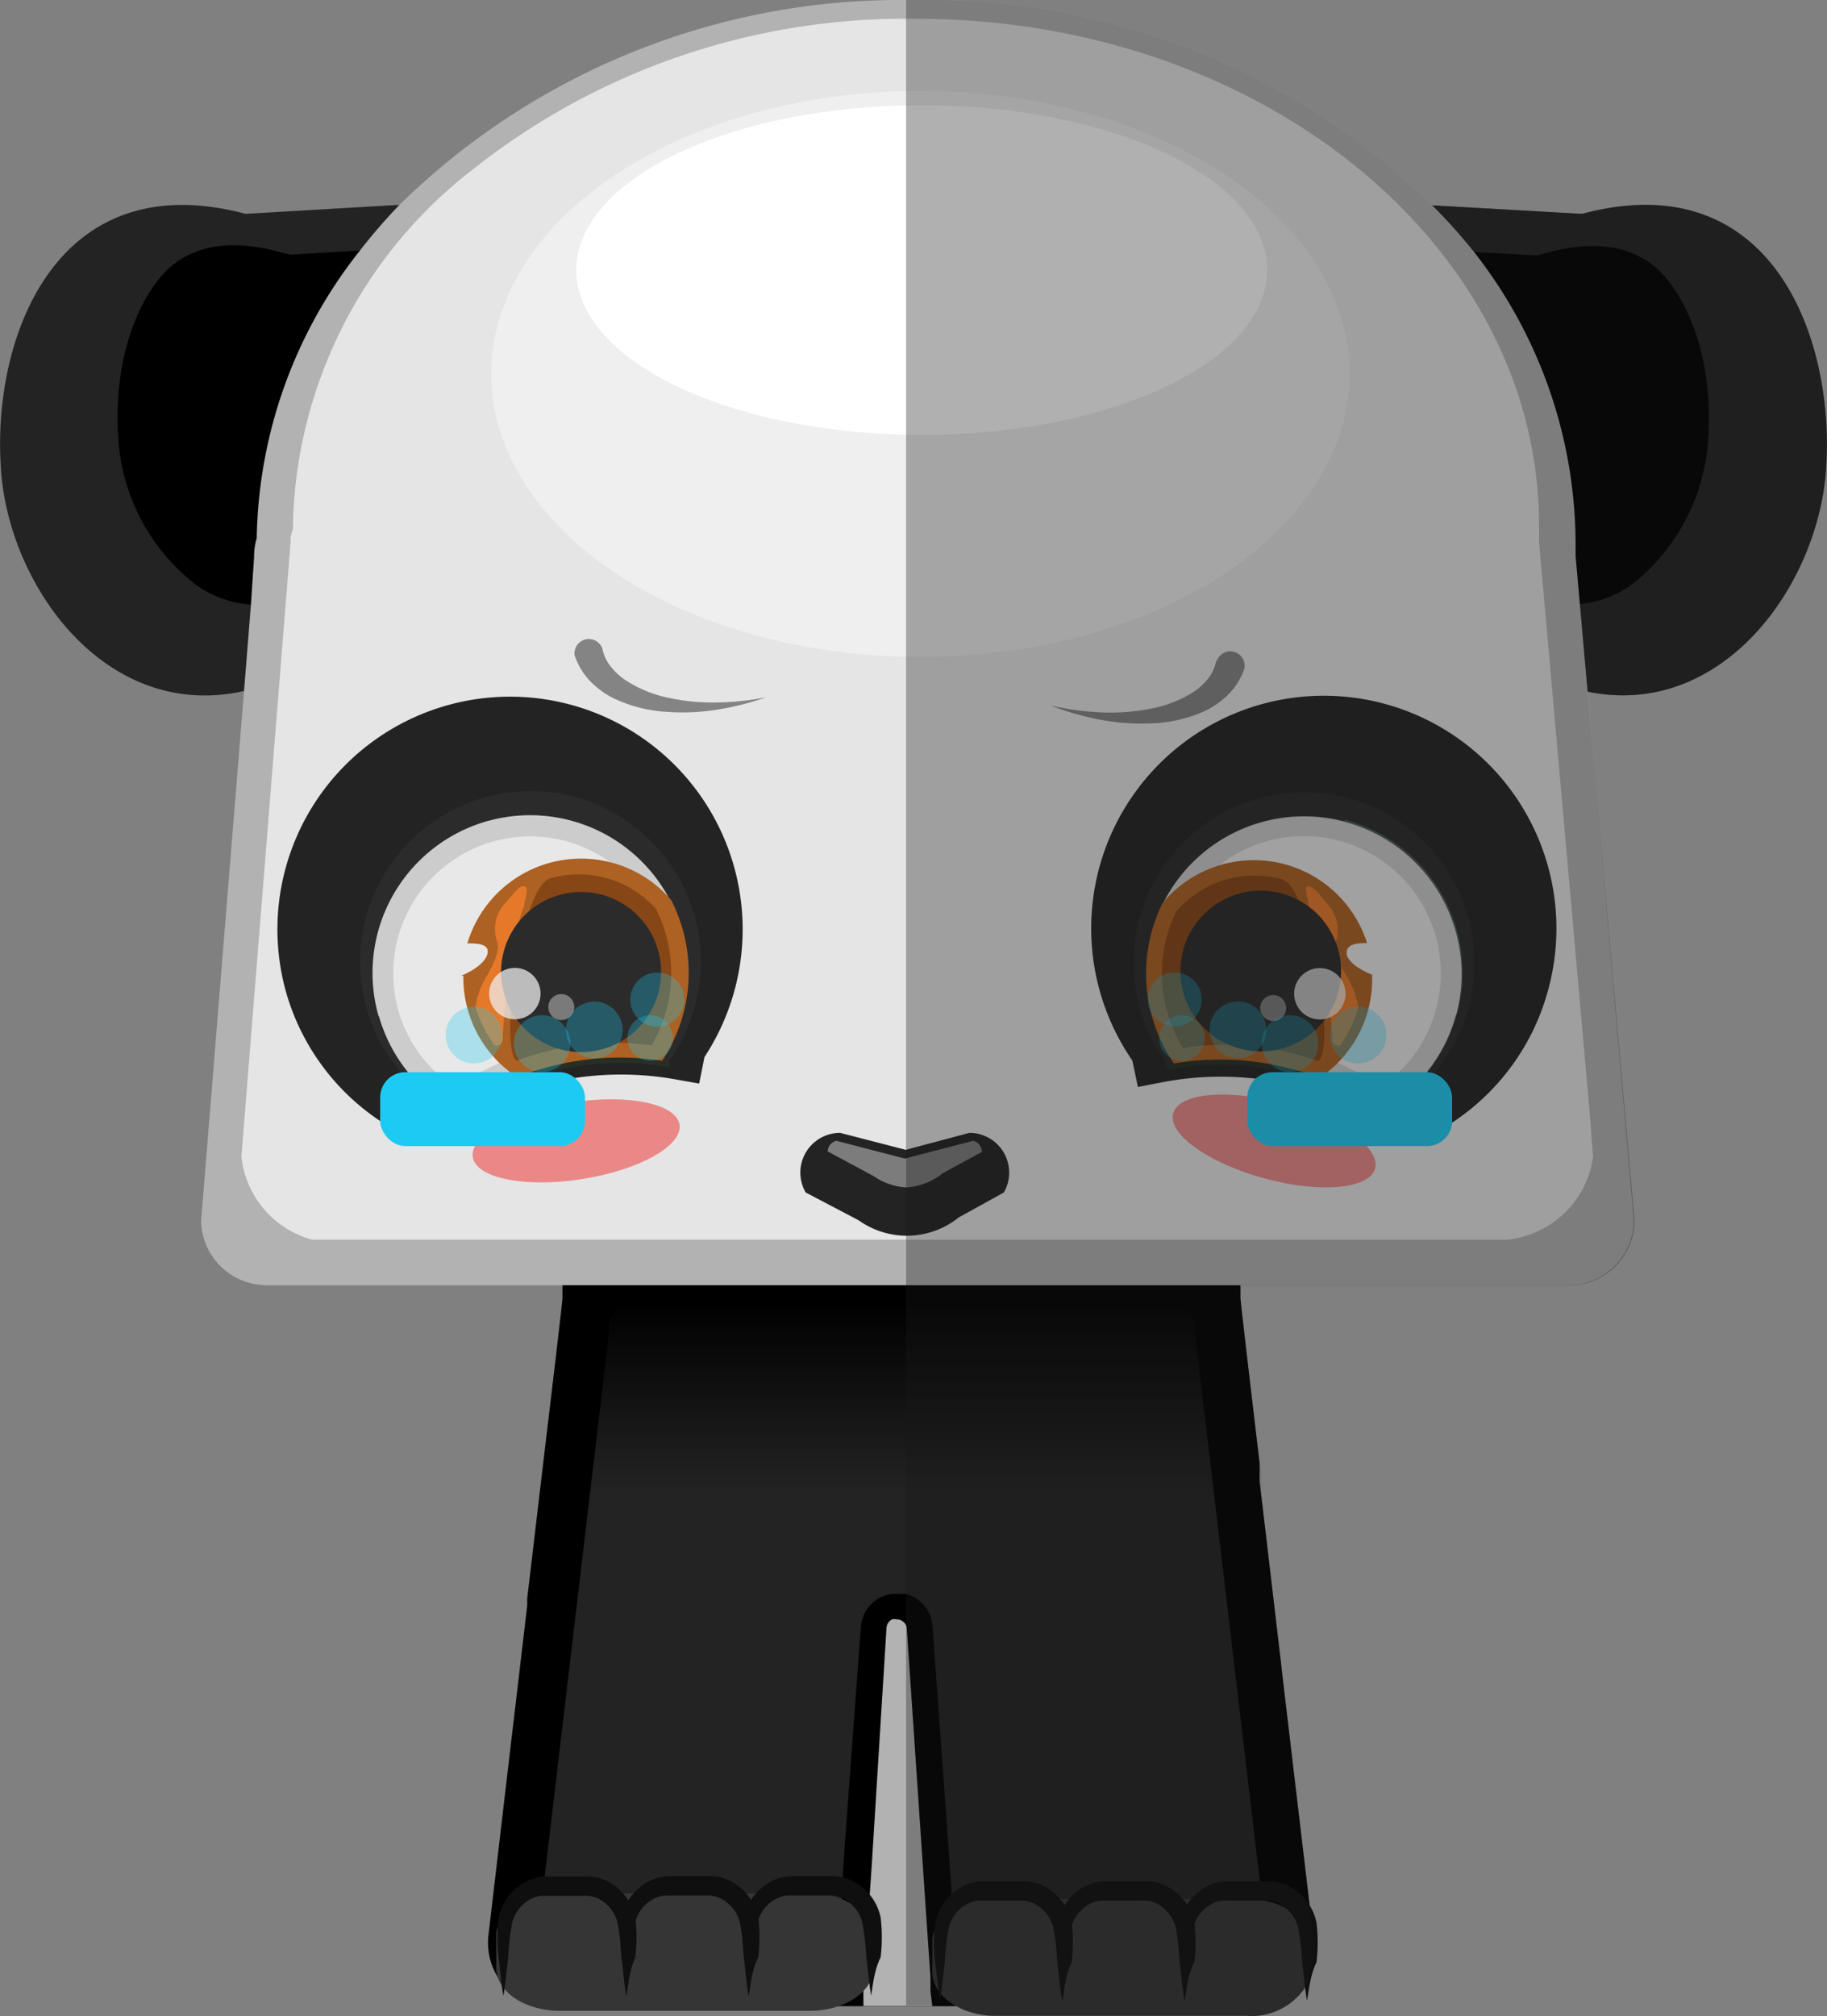 <svg id="Layer_1" data-name="Layer 1" xmlns="http://www.w3.org/2000/svg" xmlns:xlink="http://www.w3.org/1999/xlink" viewBox="0 0 68.96 76.08"><rect x="0" y="0" width="68.96" height="76.08" fill="#808080" stroke="none"/><defs><style>.cls-1{fill:#232323;}.cls-2{fill:#b2b2b2;}.cls-3{fill:#353535;}.cls-4{fill:#0f0f0f;}.cls-5{fill:#e5e5e5;}.cls-6{fill:url(#linear-gradient);}.cls-7{fill:#2b2b2b;}.cls-8{fill:#495750;}.cls-9{fill:#ccc;}.cls-10{fill:#e8e8e8;}.cls-11{fill:#ad6123;}.cls-12{fill:#874616;}.cls-13{fill:#262e26;}.cls-14{fill:#e57929;}.cls-15{opacity:0.74;}.cls-16{fill:#efefef;}.cls-17{opacity:0.41;}.cls-18{fill:#ea8888;}.cls-19{fill:#fff;}.cls-20{fill:#7c7c7c;}.cls-21,.cls-22{fill:#1dcaf2;}.cls-22{opacity:0.3;}.cls-23{fill:#848484;}.cls-24{fill:#191919;opacity:0.34;}</style><linearGradient id="linear-gradient" x1="37.47" y1="60.86" x2="37.47" y2="53.64" gradientUnits="userSpaceOnUse"><stop offset="0" stop-opacity="0"/><stop offset="1"/></linearGradient></defs><title>panda1</title><path class="cls-1" d="M72.33,22.27v.05c-.33,4.39-3.95,9.37-9,8.33a7.91,7.91,0,0,1-1.36-.41l-.05,0-4.28-2.16A.71.71,0,0,1,57,27.3l-.39-14.24a.83.83,0,0,1,.89-.76h0l5.63.32C70.34,10.69,72.69,17.41,72.33,22.27Z" transform="translate(-3.41 -4.55)"/><path d="M57.45,25.26,61,27A4,4,0,0,0,65,26.61a7.58,7.58,0,0,0,2.88-5.4v-.05c.24-3.15-.86-5.56-2-6.54-1-.82-2.33-1-4.09-.53l-.38.1-4.24-.24Z" transform="translate(-3.41 -4.55)"/><path class="cls-1" d="M19.2,13l-.37,14.24a.71.71,0,0,1-.65.76L13.9,30.22C8.09,32.6,3.81,27.12,3.45,22.33v-.05c-.37-4.86,2-11.58,9.23-9.66l5.63-.33A.83.83,0,0,1,19.2,13Z" transform="translate(-3.41 -4.55)"/><path d="M18.33,25.25,14.83,27a4,4,0,0,1-4.06-.41,7.58,7.58,0,0,1-2.89-5.4v-.05c-.24-3.15.85-5.56,2-6.55,1-.82,2.33-1,4.09-.53l.38.1,4.24-.25Z" transform="translate(-3.41 -4.55)"/><path d="M52.84,79l-.1.16a2.13,2.13,0,0,1-.23.3,2.4,2.4,0,0,1-1.78.79H24.21a2.4,2.4,0,0,1-1.77-.78h0a2.2,2.2,0,0,1-.24-.31h0a2.46,2.46,0,0,1-.35-1.61l.3-2.56.56-4.77.21-1.77h0l.1-.85.29-2.47,0-.27.09-.75v0l.44-3.73.55-4.62.2-1.73.05-.47c0-.08,0-.15,0-.23s0-.12,0-.17v-.06a2.25,2.25,0,0,1,.07-.33,2.38,2.38,0,0,1,.32-.67,2.42,2.42,0,0,1,.79-.74,2.37,2.37,0,0,1,1.2-.32H47.85a2.37,2.37,0,0,1,1.2.32,2.41,2.41,0,0,1,.79.74,2.38,2.38,0,0,1,.32.67,2.12,2.12,0,0,1,.07.33v.06c0,.06,0,.12,0,.17s0,.15,0,.23l.05.47.2,1.73.47,4,0,.4,0,.27.81,6.87h0l.08.72V68l.82,6.92.31,2.62A2.48,2.48,0,0,1,52.84,79Z" transform="translate(-3.41 -4.55)"/><path class="cls-1" d="M24.2,79.67a.67.67,0,0,1-.5-.22.7.7,0,0,1-.15-.55l2.84-24c0-.14,0-.25,0-.35a.68.68,0,0,1,.67-.64H47.85a.68.68,0,0,1,.67.64c0,.09,0,.21,0,.35l2.84,24a.71.71,0,0,1-.15.55.67.67,0,0,1-.5.22Z" transform="translate(-3.41 -4.55)"/><path class="cls-2" d="M65.08,50.64a2.48,2.48,0,0,1-2.53,2.41h-49A2.48,2.48,0,0,1,11,50.64l1.62-20,.26-3.25L13,25.57a2.43,2.43,0,0,1,.1-.71A17.9,17.9,0,0,1,17,14a21.06,21.06,0,0,1,1.5-1.73A27,27,0,0,1,37.61,4.55H38a27.05,27.05,0,0,1,19.47,7.75A21,21,0,0,1,59,14a17.88,17.88,0,0,1,3.88,11c0,.12,0,.24,0,.36s0,.11,0,.17l.16,1.8.29,3.28Z" transform="translate(-3.41 -4.55)"/><path d="M39.63,80.25H35l0-.44v-.14l.1-1.56h0l0-.45.09-1.4,0-.43.06-.94.05-.78L35.9,66a1.35,1.35,0,0,1,1.17-1.3h.37l.17,0h0a1.35,1.35,0,0,1,1,1.25l.61,8.42.06.86.08,1.17,0,.23.21,2.94v.09Z" transform="translate(-3.41 -4.55)"/><path class="cls-2" d="M38.6,80.25H36l0-.43v-.14h0L36.18,77v-.13h0L36.31,75l.56-9a.39.39,0,0,1,.21-.34.38.38,0,0,1,.18,0,.37.37,0,0,1,.19.05l.08.06a.38.38,0,0,1,.11.27l.68,10.07.21,3.07,0,.52Z" transform="translate(-3.41 -4.55)"/><path class="cls-3" d="M52.84,77.83V79a1.12,1.12,0,0,1-.1.45,2.45,2.45,0,0,1-2.29,1.17H41a3.24,3.24,0,0,1-1.27-.25l-.27-.14a2.08,2.08,0,0,1-.34-.24,1.64,1.64,0,0,1-.22-.23l-.08-.11h0A1.19,1.19,0,0,1,38.6,79V77.83a1.09,1.09,0,0,1,0-.14,1.34,1.34,0,0,1,.44-.79h0a2.09,2.09,0,0,1,.33-.25l.09-.05A3.11,3.11,0,0,1,41,76.21h9.53a3.33,3.33,0,0,1,.57.06,2.57,2.57,0,0,1,1.36.66,1.5,1.5,0,0,1,.28.38A1.15,1.15,0,0,1,52.84,77.83Z" transform="translate(-3.41 -4.55)"/><path class="cls-4" d="M43.5,80.05c-.08-.48-.12-1-.18-1.44a9.58,9.58,0,0,0-.16-1.36,1.42,1.42,0,0,0-.72-.87,1.09,1.09,0,0,0-.53-.11H40.48a1.08,1.08,0,0,0-.53.11,1.42,1.42,0,0,0-.72.87,9.57,9.57,0,0,0-.16,1.36c-.06.48-.1,1-.18,1.44-.08-.48-.12-1-.18-1.44a6.33,6.33,0,0,1,0-1.5,2,2,0,0,1,1-1.36,1.72,1.72,0,0,1,.86-.21h1.44a1.71,1.71,0,0,1,.85.21,2,2,0,0,1,1,1.35,6.3,6.3,0,0,1,0,1.5C43.62,79.1,43.59,79.58,43.5,80.05Z" transform="translate(-3.41 -4.55)"/><path class="cls-4" d="M48.12,80.05c-.08-.48-.12-1-.18-1.44a9.58,9.58,0,0,0-.16-1.36,1.43,1.43,0,0,0-.72-.87,1.09,1.09,0,0,0-.53-.11H45.1a1.08,1.08,0,0,0-.53.11,1.42,1.42,0,0,0-.72.87,9.5,9.5,0,0,0-.16,1.36c-.06.48-.1,1-.18,1.44-.09-.48-.12-1-.18-1.44a6.33,6.33,0,0,1,0-1.5,2,2,0,0,1,1-1.36,1.73,1.73,0,0,1,.86-.21h1.44a1.71,1.71,0,0,1,.86.21,2,2,0,0,1,1,1.35,6.32,6.32,0,0,1,0,1.5C48.24,79.1,48.21,79.58,48.12,80.05Z" transform="translate(-3.41 -4.55)"/><path class="cls-4" d="M52.74,80.05c-.08-.48-.12-1-.18-1.44a9.58,9.58,0,0,0-.16-1.36,1.42,1.42,0,0,0-.72-.87,1.09,1.09,0,0,0-.53-.11H49.71a1.08,1.08,0,0,0-.53.11,1.42,1.42,0,0,0-.72.87,9.64,9.64,0,0,0-.16,1.36c-.06.48-.1,1-.18,1.44-.08-.48-.12-1-.18-1.44a6.3,6.3,0,0,1,0-1.5,2,2,0,0,1,1-1.36,1.72,1.72,0,0,1,.86-.21h1.44a1.71,1.71,0,0,1,.86.21,2,2,0,0,1,1,1.35,6.3,6.3,0,0,1,0,1.5C52.86,79.1,52.83,79.58,52.74,80.05Z" transform="translate(-3.41 -4.55)"/><path class="cls-3" d="M36.38,77.63v1.18c0,.89-1.08,1.62-2.39,1.62H24.53a3.22,3.22,0,0,1-1.27-.25,2.3,2.3,0,0,1-.61-.37,1.64,1.64,0,0,1-.3-.34,1.18,1.18,0,0,1-.21-.66V77.63a1.09,1.09,0,0,1,0-.15,1.56,1.56,0,0,1,.85-1.1A3.11,3.11,0,0,1,24.53,76h9.53a2.8,2.8,0,0,1,1.92.72A1.28,1.28,0,0,1,36.38,77.63Z" transform="translate(-3.41 -4.55)"/><path class="cls-5" d="M63.54,48.22a3.65,3.65,0,0,1-2.65,3,3.61,3.61,0,0,1-.57.11H15.19a3.65,3.65,0,0,1-2.67-3.14l.11-1.34L14.38,25v-.09a.46.46,0,0,1,0-.12l.09-.29v-.3a17.43,17.43,0,0,1,6.83-13.29A26.26,26.26,0,0,1,38,5.26c13,0,23.5,8.57,23.5,19.11,0,.1,0,.19,0,.29V25l1.91,21.5h0Z" transform="translate(-3.41 -4.55)"/><path class="cls-4" d="M31.67,79.86c-.08-.48-.12-1-.18-1.44a9.65,9.65,0,0,0-.16-1.36,1.43,1.43,0,0,0-.72-.87,1.09,1.09,0,0,0-.53-.11H28.64a1.08,1.08,0,0,0-.53.11,1.42,1.42,0,0,0-.72.87,9.64,9.64,0,0,0-.16,1.36c-.06.48-.1,1-.18,1.44-.08-.48-.12-1-.18-1.44a6.3,6.3,0,0,1,0-1.5,2,2,0,0,1,1-1.36,1.72,1.72,0,0,1,.86-.21h1.44a1.71,1.71,0,0,1,.86.21,2,2,0,0,1,1,1.35,6.33,6.33,0,0,1,0,1.5C31.79,78.9,31.75,79.38,31.67,79.86Z" transform="translate(-3.41 -4.55)"/><path class="cls-4" d="M27.05,79.86c-.08-.48-.12-1-.18-1.44a9.58,9.58,0,0,0-.16-1.36A1.43,1.43,0,0,0,26,76.2a1.09,1.09,0,0,0-.53-.11H24a1.08,1.08,0,0,0-.53.11,1.42,1.42,0,0,0-.72.87,9.57,9.57,0,0,0-.16,1.36c-.06.48-.1,1-.18,1.44-.09-.48-.12-1-.18-1.44a6.33,6.33,0,0,1,0-1.5,2,2,0,0,1,1-1.36,1.73,1.73,0,0,1,.86-.21h1.44a1.71,1.71,0,0,1,.86.21,2,2,0,0,1,1,1.35,6.3,6.3,0,0,1,0,1.5C27.17,78.9,27.14,79.38,27.05,79.86Z" transform="translate(-3.41 -4.55)"/><path class="cls-4" d="M36.29,79.86c-.08-.48-.12-1-.18-1.44a9.58,9.58,0,0,0-.16-1.36,1.43,1.43,0,0,0-.72-.87,1.09,1.09,0,0,0-.53-.11H33.26a1.08,1.08,0,0,0-.53.11,1.42,1.42,0,0,0-.72.87,9.57,9.57,0,0,0-.16,1.36c-.06.48-.1,1-.18,1.44-.09-.48-.12-1-.18-1.44a6.35,6.35,0,0,1,0-1.5,2,2,0,0,1,1-1.36,1.73,1.73,0,0,1,.86-.21h1.44a1.71,1.71,0,0,1,.86.21,2,2,0,0,1,1,1.35,6.3,6.3,0,0,1,0,1.5C36.41,78.9,36.37,79.38,36.29,79.86Z" transform="translate(-3.41 -4.55)"/><path class="cls-6" d="M51.11,60.86H23.84l.74-6.1a1.25,1.25,0,0,1,0-.25,1.81,1.81,0,0,0,.07-.39c0-.16,0-.32,0-.48H50.24c0,.16,0,.32,0,.48a1.81,1.81,0,0,0,.07.39,1.25,1.25,0,0,1,0,.25Z" transform="translate(-3.41 -4.55)"/><path class="cls-1" d="M28.95,45.29a11.69,11.69,0,0,0-5.17.22l-.23.06a12.07,12.07,0,0,0-2.79,1.18c-.23.15-.44.3-.63.45l-.74.57-.82-.44A8.7,8.7,0,0,1,14.21,42,8.78,8.78,0,1,1,30,44.44l-.2,1Z" transform="translate(-3.41 -4.55)"/><path class="cls-1" d="M20.48,31.95A8,8,0,0,0,15,41.75,7.86,7.86,0,0,0,19,46.6l.34.18.31-.24c.23-.18.46-.34.7-.5a12.94,12.94,0,0,1,3.25-1.35,12.54,12.54,0,0,1,5.55-.23l0-.24H29.1l.09-.13a7.94,7.94,0,0,0-8.71-12.14Z" transform="translate(-3.41 -4.55)"/><path class="cls-7" d="M28.71,44.51a6.43,6.43,0,1,0-8.3,2l.28.15.25-.19a9,9,0,0,1,2.14-1.23,9.57,9.57,0,0,1,1-.34,9.07,9.07,0,0,1,4.15-.22l.31.06Z" transform="translate(-3.41 -4.55)"/><path class="cls-8" d="M21.8,35.54a5.95,5.95,0,0,1,6.53,9.09,9.54,9.54,0,0,0-4.38.23,10,10,0,0,0-1,.36,9.45,9.45,0,0,0-2.25,1.29,5.95,5.95,0,0,1,1.15-11Z" transform="translate(-3.41 -4.55)"/><path class="cls-9" d="M17.71,42.89a5.92,5.92,0,0,0,2.94,3.63,9.45,9.45,0,0,1,2.25-1.29l5.8-6.71a5.95,5.95,0,0,0-11,4.38Z" transform="translate(-3.41 -4.55)"/><path class="cls-10" d="M20.6,45.59a10.3,10.3,0,0,1,1.83-1l5.31-6.15a5.17,5.17,0,0,0-9.29,4.26A5.11,5.11,0,0,0,20.6,45.59Z" transform="translate(-3.41 -4.55)"/><path class="cls-11" d="M20.82,41.37c.63-.26,1-.63,1-.91s-.36-.31-.77-.31a4.48,4.48,0,0,1,7.69-1.64,6,6,0,0,1-.38,6.13,9.54,9.54,0,0,0-4.38.23,10,10,0,0,0-1,.36,4.49,4.49,0,0,1-2.08-3.85Z" transform="translate(-3.41 -4.55)"/><path class="cls-12" d="M28,44a5.37,5.37,0,0,0,.17-5.15,3.91,3.91,0,0,0-4-1.15c-1.08.31-1.94,6.37-1.26,6.88.26-.1.54-.19.81-.27A10.23,10.23,0,0,1,28,44Z" transform="translate(-3.41 -4.55)"/><path class="cls-13" d="M28.64,44.82a10.51,10.51,0,0,0-7.93,1.8l-.11-.16a10.47,10.47,0,0,1,3.5-1.64,10.36,10.36,0,0,1,4.59-.19Z" transform="translate(-3.41 -4.55)"/><path class="cls-14" d="M23.2,38c.21,0,0,.5,0,.71a13.85,13.85,0,0,0-.63,2.41c0,.5-.19,2.18-.18,2.58s-.32.29-.32.29a4.89,4.89,0,0,1-.71-1.42,3.06,3.06,0,0,1,.46-1.25c.13-.24.47-.84.36-1.22a1.43,1.43,0,0,1,.22-1.38C22.79,38.3,23,37.94,23.2,38Z" transform="translate(-3.41 -4.55)"/><circle class="cls-7" cx="25.34" cy="41.22" r="3.02" transform="translate(-13.73 3.98) rotate(-15.9)"/><g class="cls-15"><circle class="cls-16" cx="22.84" cy="42.04" r="0.97" transform="translate(-14.05 3.32) rotate(-15.9)"/></g><g class="cls-17"><circle class="cls-16" cx="24.6" cy="42.55" r="0.49" transform="translate(-14.13 3.82) rotate(-15.9)"/></g><ellipse class="cls-18" cx="25.15" cy="47.6" rx="3.95" ry="1.46" transform="translate(-10.51 -0.05) rotate(-8.96)"/><path class="cls-1" d="M47.18,45.41a11.69,11.69,0,0,1,5.18.13l.23.06a12.07,12.07,0,0,1,2.81,1.13c.23.14.44.29.64.44l.75.56.82-.45a8.7,8.7,0,0,0,4.25-5.43,8.78,8.78,0,1,0-15.71,2.72l.21,1Z" transform="translate(-3.41 -4.55)"/><path class="cls-1" d="M55.41,31.92A8,8,0,0,1,61,41.63a7.86,7.86,0,0,1-3.84,4.91l-.34.19-.31-.23c-.23-.17-.47-.33-.71-.49a12.94,12.94,0,0,0-3.28-1.29A12.54,12.54,0,0,0,47,44.58l0-.24H47l-.09-.13a7.94,7.94,0,0,1,8.5-12.29Z" transform="translate(-3.41 -4.55)"/><path class="cls-7" d="M47.4,44.62a6.43,6.43,0,1,1,8.34,1.89l-.28.15-.25-.19A9,9,0,0,0,53,45.29,9.57,9.57,0,0,0,52,45a9.07,9.07,0,0,0-4.16-.15l-.31.06Z" transform="translate(-3.41 -4.55)"/><path class="cls-8" d="M54.16,35.54a5.95,5.95,0,0,0-6.37,9.2,9.54,9.54,0,0,1,4.38.15,10,10,0,0,1,1.05.34,9.45,9.45,0,0,1,2.27,1.25,5.95,5.95,0,0,0-1.34-11Z" transform="translate(-3.41 -4.55)"/><path class="cls-9" d="M58.37,42.82a5.92,5.92,0,0,1-2.88,3.68,9.45,9.45,0,0,0-2.27-1.25l-5.91-6.61a5.95,5.95,0,0,1,11.07,4.19Z" transform="translate(-3.41 -4.55)"/><path class="cls-10" d="M55.53,45.56a10.3,10.3,0,0,0-1.85-1l-5.42-6.06a5.17,5.17,0,0,1,9.36,4.1A5.11,5.11,0,0,1,55.53,45.56Z" transform="translate(-3.41 -4.55)"/><path class="cls-11" d="M55.24,41.35c-.64-.25-1.05-.61-1-.89s.35-.32.77-.32a4.48,4.48,0,0,0-7.72-1.51,6,6,0,0,0,.48,6.12,9.54,9.54,0,0,1,4.38.15,10,10,0,0,1,1.05.34,4.49,4.49,0,0,0,2-3.89Z" transform="translate(-3.41 -4.55)"/><path class="cls-12" d="M48.06,44.1a5.37,5.37,0,0,1-.26-5.15,3.91,3.91,0,0,1,4-1.22c1.08.29,2.05,6.34,1.37,6.86-.27-.09-.54-.18-.81-.25A10.23,10.23,0,0,0,48.06,44.1Z" transform="translate(-3.41 -4.55)"/><path class="cls-13" d="M47.47,44.93a10.51,10.51,0,0,1,8,1.66l.11-.16A10.47,10.47,0,0,0,52,44.85a10.36,10.36,0,0,0-4.59-.11Z" transform="translate(-3.41 -4.55)"/><path class="cls-14" d="M52.8,38c-.21,0,0,.5,0,.71a13.85,13.85,0,0,1,.67,2.4c0,.5.23,2.18.22,2.58S54,44,54,44a4.89,4.89,0,0,0,.68-1.43,3.06,3.06,0,0,0-.48-1.24c-.14-.24-.48-.84-.38-1.21a1.43,1.43,0,0,0-.24-1.38C53.22,38.32,53,38,52.8,38Z" transform="translate(-3.41 -4.55)"/><circle class="cls-7" cx="50.71" cy="41.28" r="3.02" transform="matrix(0.26, -0.97, 0.97, 0.26, -5.64, 75.1)"/><g class="cls-15"><circle class="cls-16" cx="53.23" cy="42.05" r="0.97" transform="translate(-4.52 78.11) rotate(-75.08)"/></g><g class="cls-17"><circle class="cls-16" cx="51.47" cy="42.59" r="0.49" transform="translate(-6.35 76.81) rotate(-75.08)"/></g><ellipse class="cls-18" cx="51.5" cy="47.6" rx="1.46" ry="3.95" transform="translate(-11.41 80.17) rotate(-74.7)"/><ellipse class="cls-16" cx="34.74" cy="14.11" rx="16.2" ry="10.68"/><ellipse class="cls-19" cx="34.79" cy="10.19" rx="13.04" ry="6.22"/><path class="cls-1" d="M39.6,50.49a3.13,3.13,0,0,1-3.78.11l-2-1.05a1.5,1.5,0,0,1,1.3-2.25l2.48.64L40,47.3a1.5,1.5,0,0,1,1.3,2.25Z" transform="translate(-3.41 -4.55)"/><path class="cls-20" d="M37.64,49.36a2.36,2.36,0,0,1-1.24-.42l0,0L34.65,48a.44.44,0,0,1,.06-.2.41.41,0,0,1,.27-.2l2.58.67,2.58-.67a.41.41,0,0,1,.27.2.43.43,0,0,1,.06.22L39,48.82l0,0A2.46,2.46,0,0,1,37.64,49.36Z" transform="translate(-3.41 -4.55)"/><rect class="cls-21" x="47.08" y="40.46" width="7.73" height="2.79" rx="0.95" ry="0.95"/><circle class="cls-22" cx="44.34" cy="37.72" r="1.02"/><circle class="cls-22" cx="48.69" cy="39.38" r="1.07"/><circle class="cls-22" cx="51.26" cy="39.06" r="1.07"/><circle class="cls-22" cx="50.13" cy="43.41" r="1.07" transform="translate(-15.68 16.43) rotate(-21.12)"/><circle class="cls-22" cx="44.61" cy="39.17" r="0.86"/><rect class="cls-21" x="17.75" y="45" width="7.73" height="2.79" rx="0.95" ry="0.95" transform="translate(39.83 88.25) rotate(-180)"/><circle class="cls-22" cx="24.81" cy="37.72" r="1.02"/><circle class="cls-22" cx="20.46" cy="39.38" r="1.07"/><circle class="cls-22" cx="17.89" cy="39.06" r="1.07"/><circle class="cls-22" cx="25.83" cy="43.41" r="1.07" transform="translate(-27.37 47.32) rotate(-68.88)"/><circle class="cls-22" cx="24.54" cy="39.17" r="0.86"/><path class="cls-23" d="M26.14,29a1.59,1.59,0,0,0,.29.66,2.37,2.37,0,0,0,.58.55,4.68,4.68,0,0,0,1.62.67,7.91,7.91,0,0,0,1.83.18,10.19,10.19,0,0,0,1.87-.2,10.33,10.33,0,0,1-1.85.47,8.31,8.31,0,0,1-1.94.08,5.35,5.35,0,0,1-1.95-.5,3.25,3.25,0,0,1-.88-.63,2.61,2.61,0,0,1-.61-1h0a.54.54,0,0,1,1-.35Z" transform="translate(-3.41 -4.55)"/><path class="cls-23" d="M49.31,29.52a1.59,1.59,0,0,1-.31.65,2.37,2.37,0,0,1-.6.53,4.68,4.68,0,0,1-1.64.61,7.91,7.91,0,0,1-1.84.12,10.19,10.19,0,0,1-1.86-.26,10.33,10.33,0,0,0,1.83.53,8.31,8.31,0,0,0,1.93.15,5.35,5.35,0,0,0,2-.44,3.25,3.25,0,0,0,.9-.6,2.61,2.61,0,0,0,.65-1h0a.54.54,0,0,0-1-.39Z" transform="translate(-3.41 -4.55)"/><path class="cls-24" d="M72.33,22.27v.05c-.33,4.39-3.95,9.37-9,8.33l1.78,20a2.48,2.48,0,0,1-2.53,2.41H50.23v.06c0,.06,0,.12,0,.17s0,.15,0,.23l.05.47.2,1.73.47,4,0,.4,0,.27.81,6.87h0l.08.72V68l.82,6.92.31,2.62A2.48,2.48,0,0,1,52.84,79h0a1.12,1.12,0,0,1-.1.45,2.45,2.45,0,0,1-2.29,1.17H41a3.24,3.24,0,0,1-1.27-.25l-.27-.14H37.61V4.55H38a27.05,27.05,0,0,1,19.47,7.75l5.63.32C70.34,10.69,72.69,17.41,72.33,22.27Z" transform="translate(-3.41 -4.55)"/></svg>